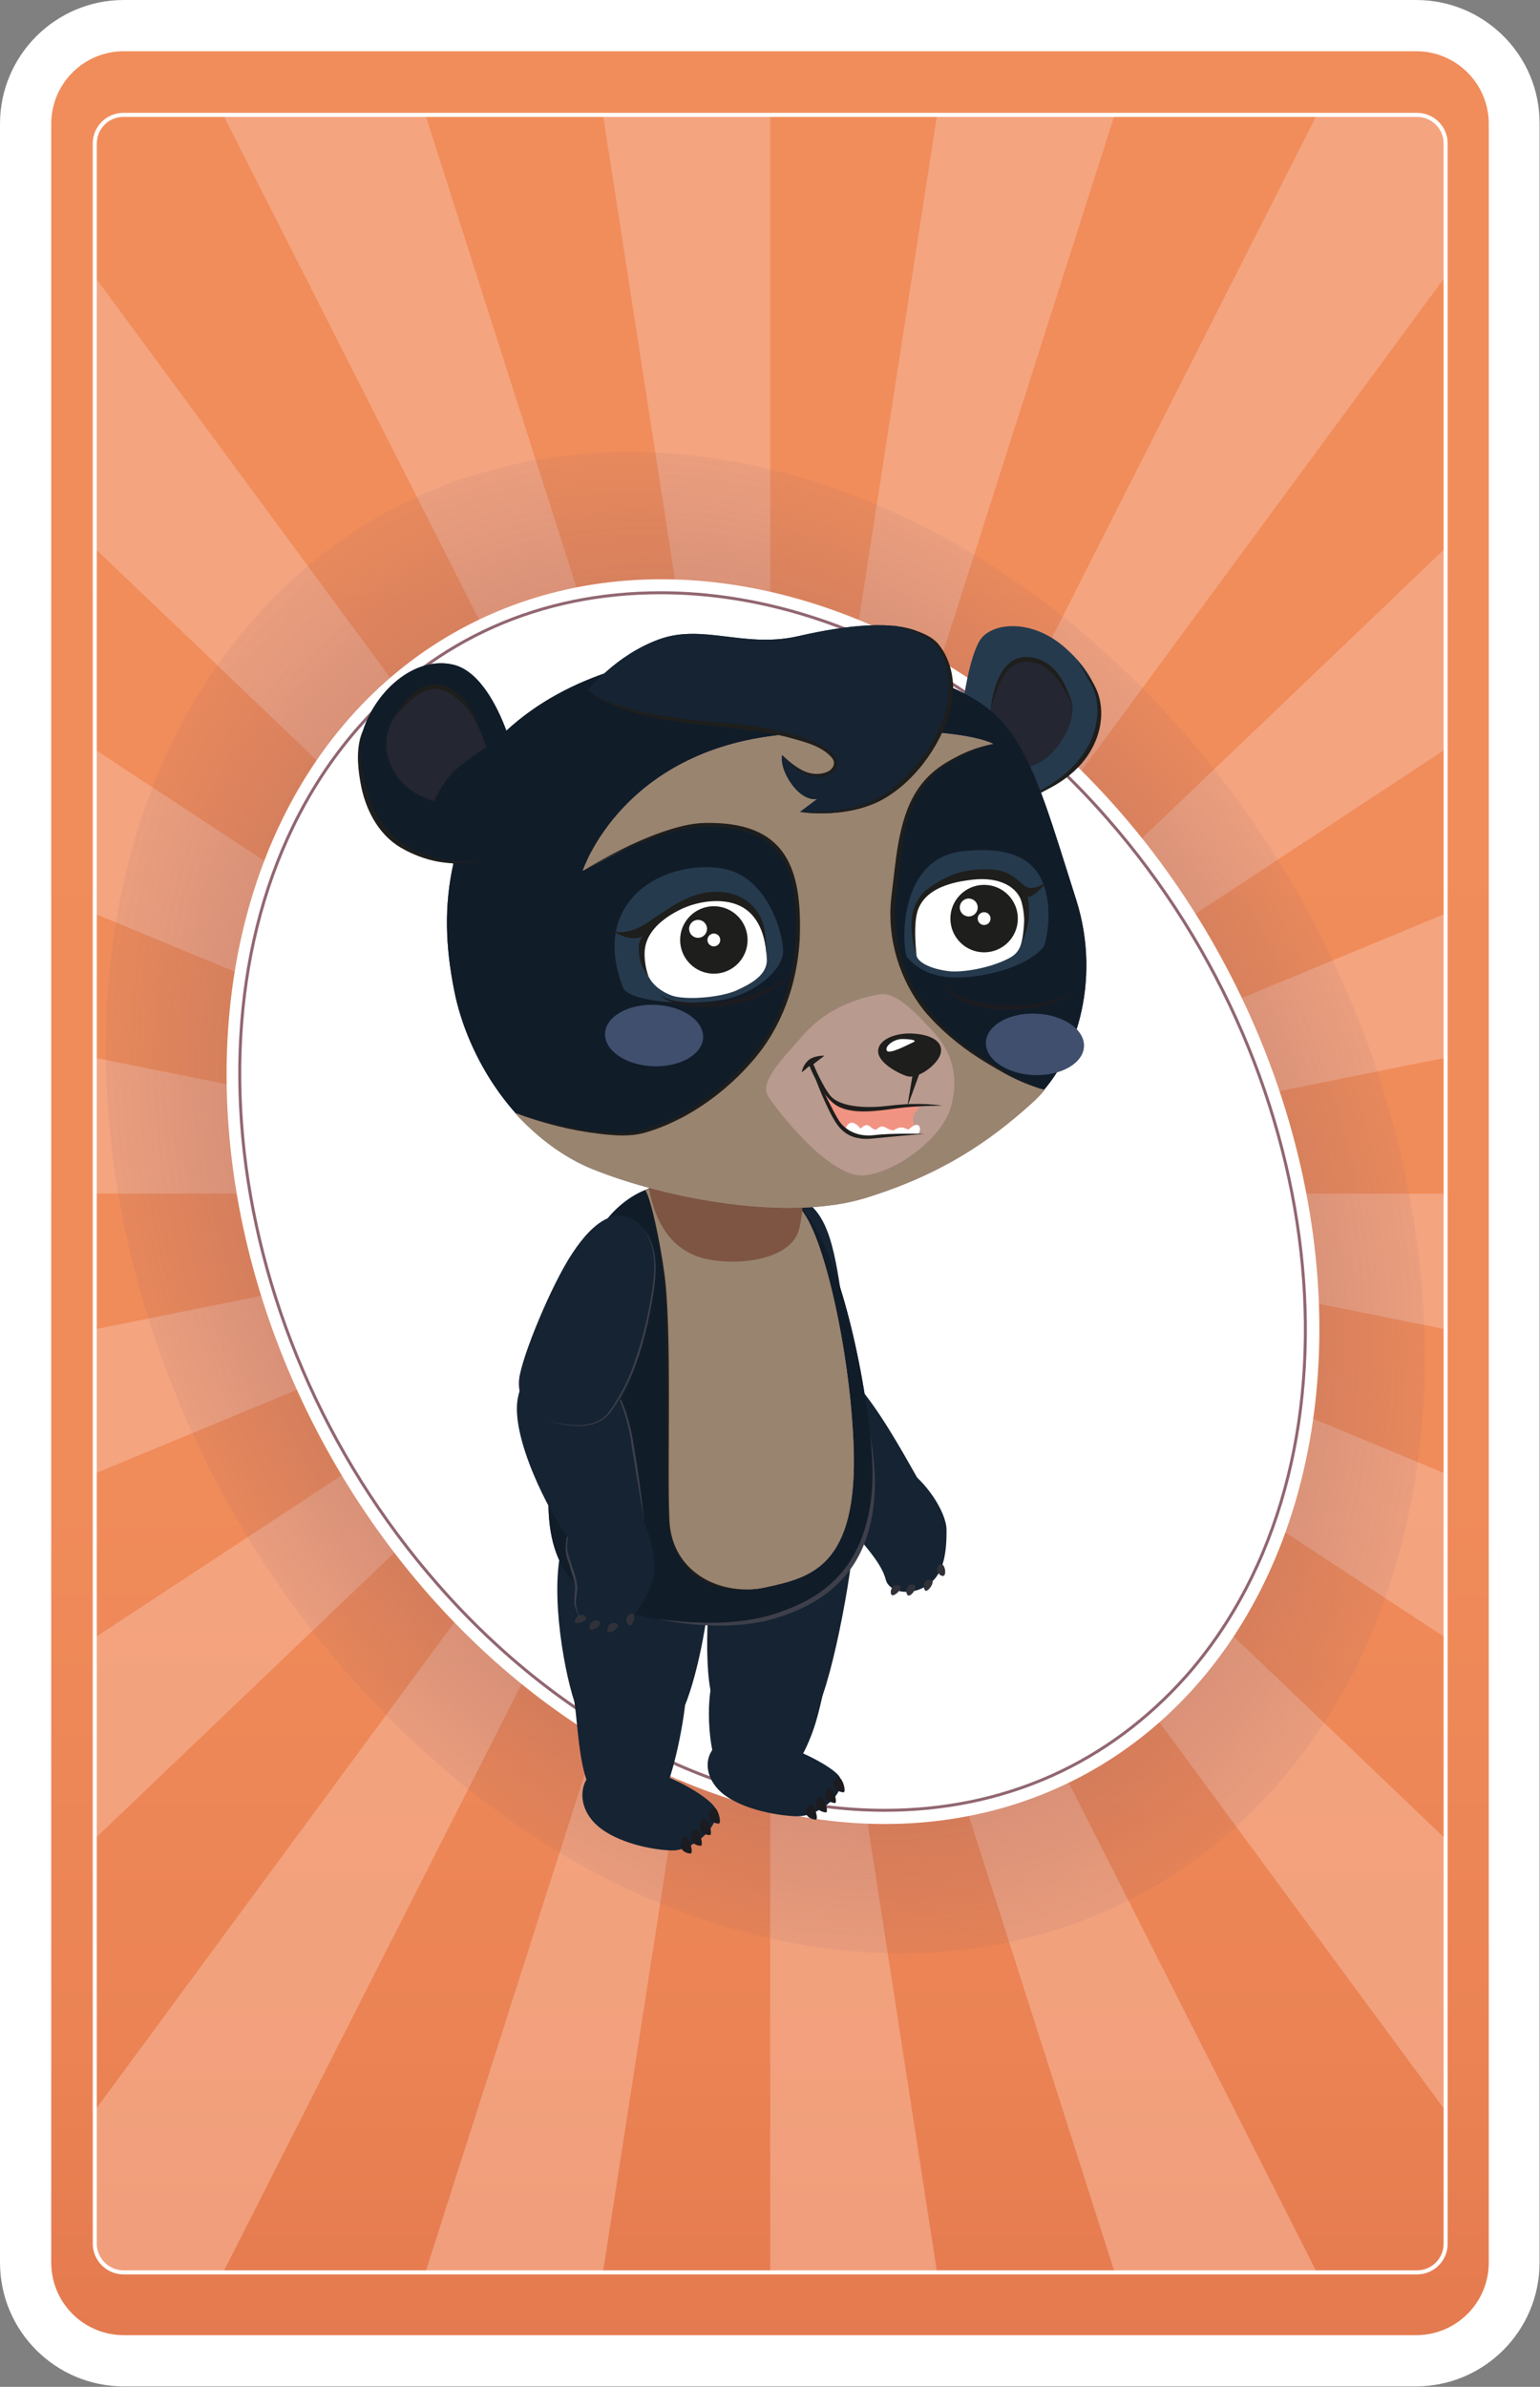 <?xml version="1.0" encoding="utf-8"?>
<!-- Generator: Adobe Illustrator 26.0.1, SVG Export Plug-In . SVG Version: 6.00 Build 0)  -->
<svg version="1.1" id="Capa_1" xmlns="http://www.w3.org/2000/svg" xmlns:xlink="http://www.w3.org/1999/xlink" x="0px" y="0px"
	 viewBox="0 0 360.7 558.9" style="enable-background:new 0 0 360.7 558.9;" xml:space="preserve">
<rect x="0" y="0" width="360.7" height="558.9" fill="#808080" stroke="none"/>
<style type="text/css">
	.st0{fill:url(#SVGID_1_);}
	.st1{clip-path:url(#SVGID_00000021099679986484165150000008611648091857004692_);}
	.st2{opacity:0.6;}
	.st3{fill:#F7B497;}
	.st4{fill:url(#SVGID_00000016754938014831137530000017256019541760216467_);}
	.st5{fill:#FFFFFF;}
	.st6{fill:none;stroke:#916670;stroke-width:0.696;stroke-miterlimit:10;}
	.st7{fill:none;stroke:#FFFFFF;stroke-width:0.949;stroke-miterlimit:10;}
	.st8{fill:#152332;}
	.st9{fill:#1C1B20;}
	.st10{fill:#303139;}
	.st11{fill:#111C29;}
	.st12{fill:#9F857E;}
	.st13{fill:#1E1E1C;}
	.st14{fill:#998470;}
	.st15{fill:#3D3F4A;}
	.st16{fill:#7E5442;}
	.st17{fill:#263A4D;}
	.st18{fill:#242631;}
	.st19{fill:#B99A8F;}
	.st20{fill:#3F4F6D;}
	.st21{fill:#F19382;}
</style>
<g>
	<g id="XMLID_21_">
		
			<linearGradient id="SVGID_1_" gradientUnits="userSpaceOnUse" x1="929.564" y1="411.094" x2="929.564" y2="1121.557" gradientTransform="matrix(-1 0 0 1 1109.914 -464)">
			<stop  offset="0.172" style="stop-color:#F18D5B"/>
			<stop  offset="0.566" style="stop-color:#F08B5A"/>
			<stop  offset="0.749" style="stop-color:#EB8354"/>
			<stop  offset="0.887" style="stop-color:#E1764C"/>
			<stop  offset="1" style="stop-color:#D56541"/>
		</linearGradient>
		<rect x="7" y="10.8" class="st0" width="346.7" height="537.3"/>
	</g>
	<g>
		<g>
			<g>
				<defs>
					<path id="SVGID_00000096779498025642552050000007984348500035898022_" d="M27.9,532.1h304.9c3.2,0,5.8-2.6,5.8-5.8V32.6
						c0-3.2-2.6-5.8-5.8-5.8H27.9c-3.2,0-5.8,2.6-5.8,5.8v493.7C22.2,529.5,24.8,532.1,27.9,532.1z"/>
				</defs>
				<clipPath id="SVGID_00000101097937583934892830000001645925254288276149_">
					<use xlink:href="#SVGID_00000096779498025642552050000007984348500035898022_"  style="overflow:visible;"/>
				</clipPath>
				<g style="clip-path:url(#SVGID_00000101097937583934892830000001645925254288276149_);">
					<g>
						<g class="st2">
							<polygon class="st3" points="313.1,17.7 373.2,17.7 180.4,279.5 							"/>
							<polygon class="st3" points="139.8,17.7 180.4,17.7 180.4,279.5 							"/>
							<polygon class="st3" points="220.9,17.7 264,17.7 180.4,279.5 							"/>
							<polygon class="st3" points="444.3,27.3 444.3,105.9 180.4,279.5 							"/>
							<polygon class="st3" points="444.3,170.1 444.3,226.4 180.4,279.5 							"/>
							<polygon class="st3" points="-83.6,279.5 -83.6,226.4 180.4,279.5 							"/>
							<polygon class="st3" points="-83.6,27.3 -83.6,17.7 -12.5,17.7 180.4,279.5 							"/>
							<polygon class="st3" points="47.6,17.7 96.7,17.7 180.4,279.5 							"/>
							<polygon class="st3" points="-83.6,170.1 -83.6,105.9 180.4,279.5 							"/>
							<polygon class="st3" points="139.8,541.3 96.7,541.3 180.4,279.5 							"/>
							<polygon class="st3" points="47.6,541.3 -12.5,541.3 180.4,279.5 							"/>
							<polygon class="st3" points="180.4,279.5 -83.6,388.9 -83.6,332.5 							"/>
							<polygon class="st3" points="220.9,541.3 180.4,541.3 180.4,279.5 							"/>
							<polygon class="st3" points="-83.6,531.6 -83.6,453 180.4,279.5 							"/>
							<polygon class="st3" points="444.3,388.9 444.3,453 180.4,279.5 							"/>
							<polygon class="st3" points="444.3,279.5 444.3,332.5 180.4,279.5 							"/>
							<polygon class="st3" points="313.1,541.3 264,541.3 180.4,279.5 							"/>
							<polygon class="st3" points="444.3,531.6 444.3,541.3 373.2,541.3 180.4,279.5 							"/>
						</g>
					</g>
					
						<radialGradient id="SVGID_00000076601941918236049630000000898461755685172142_" cx="4.456" cy="2799.475" r="167.974" gradientTransform="matrix(-0.788 -0.897 -0.64 0.729 1974.069 -1754.768)" gradientUnits="userSpaceOnUse">
						<stop  offset="0" style="stop-color:#9D4E3E"/>
						<stop  offset="0.26" style="stop-color:#97524A;stop-opacity:0.738"/>
						<stop  offset="0.787" style="stop-color:#865B66;stop-opacity:0.205"/>
						<stop  offset="0.99" style="stop-color:#7D5E72;stop-opacity:0"/>
					</radialGradient>
					<path style="fill:url(#SVGID_00000076601941918236049630000000898461755685172142_);" d="M59.4,145
						C5.6,206.2,15.6,317,81.9,392.4s163.3,86.8,217.2,25.6s43.7-172-22.5-247.2S113.1,83.9,59.4,145z"/>
					<g>
						
							<ellipse transform="matrix(0.877 -0.481 0.481 0.877 -112.995 121.737)" class="st5" cx="181" cy="281.3" rx="119.5" ry="152.7"/>
						<path class="st6" d="M207.2,423.9c-37,0-75.2-19.2-104.6-52.8C48.9,309.9,40.5,219.8,84,170.3c18.1-20.7,42.6-31.5,70.7-31.5
							c37,0,75.2,19.2,104.6,52.8c53.7,61.2,62.1,151.3,18.6,200.8C259.7,412.9,235.3,423.9,207.2,423.9L207.2,423.9z"/>
					</g>
				</g>
			</g>
		</g>
	</g>
	<path id="XMLID_19_" class="st7" d="M28.9,532.1h303c3.7,0,6.7-3,6.7-6.7V33.6c0-3.7-3-6.7-6.7-6.7h-303c-3.7,0-6.7,3-6.7,6.7
		v491.8C22.2,529,25.2,532.1,28.9,532.1z"/>
</g>
<g>
	<path class="st8" d="M168.9,408c-3.8,2-4.4,7.2-0.5,11.2c4,4,12.5,5.9,18.1,6.1s12.2-6,10.1-9.3C194.6,412.9,176.9,403.9,168.9,408
		z"/>
	<path class="st9" d="M189.1,423.1c-1.3,2.2,1.2,3,2,3C191.9,426,190.4,420.9,189.1,423.1z"/>
	<path class="st9" d="M191.5,421.4c-1.3,2.2,1.2,3,2,3C194.2,424.3,192.8,419.2,191.5,421.4z"/>
	<path class="st9" d="M193.6,419.2c-1.3,2.2,1.2,3,2,3C196.3,422.1,194.9,417,193.6,419.2z"/>
	<path class="st9" d="M195.6,416.7c-1.3,2.2,1.2,3,2,3C198.4,419.5,196.9,414.5,195.6,416.7z"/>
	<path class="st8" d="M166.7,394.5c-1.3,4.5-1.1,20.8,4.5,22.8c5.5,1.9,12.4,1.2,16.1-5.2c3.7-6.5,4.6-12,5.6-16.1
		c1.8-7.2-7.1-8.5-14.6-8.1C172,388.1,168.2,389.2,166.7,394.5z"/>
	<path class="st8" d="M166.4,369.3c-1,11.7-1.8,29.8,2.9,32.6s18.2,5.2,22-1.7s9.2-36.2,8.8-43.9S168.3,346.5,166.4,369.3z"/>
	<path class="st8" d="M199.5,349c0,0-1.8,7.1,2,11.6s5.3,6.8,6,9.4s5.3,4,9.6,1.3s4.6-8.6,4.6-13s-5.2-11.8-9.5-14.3
		C208,341.6,201.3,346,199.5,349z"/>
	<path class="st10" d="M210.4,371.2c-1.7-0.3-2.1,1.9-1.5,2.3C209.6,373.9,212,371.5,210.4,371.2z"/>
	<path class="st10" d="M213.7,371c-1.8,0-1.6,2.3-1,2.6C213.6,373.9,215.4,371,213.7,371z"/>
	<path class="st10" d="M217.8,369.9c-1.8,0-1.6,2.3-1,2.6C217.6,372.7,219.4,369.8,217.8,369.9z"/>
	<path class="st10" d="M219.9,366.5c-1.2,1.3,0.5,2.8,1.1,2.5C221.9,368.6,221.1,365.3,219.9,366.5z"/>
	<path class="st8" d="M185,316.6c-4,1.8-11.1,4.7-9.2,13.8c1.9,9.1,17.2,21.8,24.4,25.9c7.2,4,20.2-0.6,15.3-9.1
		C209.6,337,196.6,311.6,185,316.6z"/>
	<path class="st8" d="M187.3,280.5c-7.8-3.7-11.5,3.2-13.1,11.9s-1.4,27.1,0.1,32.1s6.7,7.9,14.2,5.4c7.4-2.4,11.4-6.8,9.2-22
		C195.6,292.7,194.2,283.9,187.3,280.5z"/>
	<path class="st8" d="M139.6,414.5c-3.8,2.2-4.5,7.9-0.5,12.2s12.5,6.4,18.1,6.6s12.2-6.6,10.2-10.1
		C165.3,419.7,147.6,409.9,139.6,414.5z"/>
	<path class="st9" d="M159.8,430.8c-1.3,2.5,1.2,3.3,2,3.2C162.6,433.9,161.1,428.3,159.8,430.8z"/>
	<path class="st9" d="M162.2,429c-1.3,2.5,1.2,3.3,2,3.2C164.9,432.1,163.5,426.5,162.2,429z"/>
	<path class="st9" d="M164.3,426.5c-1.3,2.5,1.2,3.3,2,3.2S165.6,424.1,164.3,426.5z"/>
	<path class="st9" d="M166.4,423.8c-1.3,2.5,1.2,3.3,2,3.2S167.7,421.3,166.4,423.8z"/>
	<path class="st8" d="M134.6,399c0.8,5.5,1.1,16.6,4.3,20.8c2.8,3.7,13.6,4,15.9,1.1c2.3-2.8,5.4-16.5,5.9-24.3
		c0.4-6.2-9-8.9-14.1-9.3C141.4,387,133.4,390.2,134.6,399z"/>
	<path class="st8" d="M150.6,353.3c-8.3-2.3-17.6,0.6-19.4,10.7c-2.3,12.3,1.9,32,4.3,37c2.4,5,20.9,6.7,24.2,0
		c3.4-7,6.5-23,6.5-30.5S161.5,356.4,150.6,353.3z"/>
	<path class="st8" d="M156.4,277.7c-6.9-0.4-16.5,6.9-18.8,17.2s-5.9,32.7-7.8,43.5c-1.9,10.8-3.3,26.5,6.9,34.1s31.8,10.3,46,5.6
		s24-15.9,21.3-40.8c-2.8-24.9-9.7-48.5-16.6-54.4S166.9,278.4,156.4,277.7z"/>
	<path class="st11" d="M156.4,277.7c-6.9-0.4-16.5,6.9-18.8,17.2s-5.9,32.7-7.8,43.5c-1.9,10.8-3.3,26.5,6.9,34.1s31.8,10.3,46,5.6
		s24-15.9,21.3-40.8c-2.8-24.9-9.7-48.5-16.6-54.4S166.9,278.4,156.4,277.7z"/>
	<path class="st12" d="M199.9,337.9c-0.9-21.9-7.1-49.6-12.6-55c-6.5-6.3-14.8-4.4-25.4-5.1c-3.3-0.2-7.4,0-10.7,0.9
		c1.3,2.1,3.4,12.2,4.3,18.7c2,13.1,0.7,46.2,1.3,58.7c0.6,12.4,12.4,17.8,22.5,15.6C189.4,369.4,201.2,367.4,199.9,337.9z"/>
	<g>
		<path class="st13" d="M151.7,279.7c2.8,8.8,4.6,17.9,5.1,27.1c0.2,7.9,0.2,19.5,0.4,27.6l0.1,13.8c-0.6,12.5,2.5,23.7,17.2,23.7
			c2.3,0,4.6-0.2,6.8-0.7c-2.2,0.6-4.5,0.9-6.8,1c-10.9,0.6-17.4-6.6-18.1-17.1c-0.3-4.7-0.2-15.9-0.3-20.7l-0.1-27.5
			C155.7,297.6,154.1,288.5,151.7,279.7L151.7,279.7z"/>
	</g>
	<path class="st14" d="M199.9,337.9c-0.9-21.9-7.1-49.6-12.6-55c-6.5-6.3-14.8-4.4-25.4-5.1c-3.3-0.2-7.4,0-10.7,0.9
		c1.3,2.1,3.4,12.2,4.3,18.7c2,13.1,0.7,46.2,1.3,58.7c0.6,12.4,12.4,17.8,22.5,15.6C189.4,369.4,201.2,367.4,199.9,337.9z"/>
	<g>
		<path class="st15" d="M153.7,379.1c10,1.2,20.5,1.7,30-2c10.3-3.7,16.8-10.4,19.4-21.1c1.7-6.6,1.4-13.5,0.7-20.1
			c1.2,6.7,1.7,13.6,0.2,20.3c-2.8,13.4-12.1,20.2-24.8,23.4C170.7,381.4,162,380.7,153.7,379.1L153.7,379.1z"/>
	</g>
	<path class="st16" d="M188.1,273.1c0,0,0.6,12-1.5,16.2c-2.9,5.8-14,7.1-21.2,5.5s-13-7.6-14-21.4c-0.9-13.8-0.2-22.2-0.2-22.2
		s12.3-11.1,22.4-7.2C183.7,247.8,188.1,273.1,188.1,273.1z"/>
	<path class="st17" d="M225.6,164.4c0,0,1.4-10.6,4-14.6c2.7-4,12-5.1,19.9,1.9s9.4,13.8,7.1,20.8c-1.9,6.1-11.2,13.2-15.9,14.5
		C236.1,188.3,225.6,164.4,225.6,164.4z"/>
	<g>
		<path class="st13" d="M239.8,187c6.3-2.7,12.5-6.9,15.5-13.2c2.2-4.7,2.6-10.3-0.4-14.7c-0.8-1.6-1.8-3.1-2.7-4.5
			c1.1,1.4,2.2,2.8,3.1,4.3c3.4,4.4,3.3,10.6,0.9,15.5C253.2,180.8,246.6,185,239.8,187L239.8,187z"/>
	</g>
	<path class="st18" d="M231.6,169.1c0,0,0.6-12.4,6.7-14.4s11.2,5.4,12.6,9.3c1.4,3.9-2,10.8-6.4,13.9c-4.4,3-6.9,1.5-6.9,1.5
		L231.6,169.1z"/>
	<g>
		<path class="st13" d="M232.1,165.6c0.6-4.9,2.8-12.5,9.1-11.7c5.9,0.5,8.8,6.6,10.1,11.7c-2-4.4-4.7-10.1-10.1-10.6
			C235.3,154.3,233.6,161.3,232.1,165.6L232.1,165.6z"/>
	</g>
	<path class="st17" d="M252.1,210.8c-5.8-18.2-9.1-30.1-14.9-38.7c-5.9-8.6-14.9-11.8-26.3-15.5c-11.4-3.7-63.1-12.4-92.3,14.5
		c-2.1-5.7-6.2-13.8-12.2-15.4c-9.4-2.4-19.1,6.6-21.7,16.5s3.2,24.4,14,28.1c3.1,1.1,5.5,1.6,7.5,1.9c-2.2,9.9-1.9,19.3,0.2,29.8
		c3,15.3,14.1,34.2,32.2,41.5s46.5,12.3,64.2,6.8s28.8-13.1,38.8-22.1C251.9,249.1,258.1,229.8,252.1,210.8z"/>
	<path class="st11" d="M252.1,210.8c-5.8-18.2-9.1-30.1-14.9-38.7c-5.9-8.6-14.9-11.8-26.3-15.5c-11.4-3.7-63.1-12.4-92.3,14.5
		c-2.1-5.7-6.2-13.8-12.2-15.4c-9.4-2.4-19.1,6.6-21.7,16.5s3.2,24.4,14,28.1c3.1,1.1,5.5,1.6,7.5,1.9c-2.2,9.9-1.9,19.3,0.2,29.8
		c3,15.3,14.1,34.2,32.2,41.5s46.5,12.3,64.2,6.8s28.8-13.1,38.8-22.1C251.9,249.1,258.1,229.8,252.1,210.8z"/>
	<path class="st12" d="M216.3,235.9c-8.9-10-7.8-28.4-4.2-43.6c3.7-15.7,20.5-18.1,20.5-18.1s-8-5.1-47.3-2.3s-48.8,32-48.8,32
		s10.6-5.9,19.6-9.2c8.9-3.4,21.9-1.5,27,5.3c5,6.8,5.2,24.2-0.4,37.1s-18.4,23.5-31.3,27.5c-9.3,2.9-23.6-1.4-30.8-4
		c5.2,5.7,11.4,10.4,18,13.1c18.1,7.3,46.5,12.3,64.2,6.8s28.8-13.1,38.8-22.1c1.1-1,2.1-2,3.1-3.2
		C234.8,252.7,223.9,244.5,216.3,235.9z"/>
	<path class="st14" d="M216.3,235.9c-8.9-10-7.8-28.4-4.2-43.6c3.7-15.7,20.5-18.1,20.5-18.1s-8-5.1-47.3-2.3s-48.8,32-48.8,32
		s10.6-5.9,19.6-9.2c8.9-3.4,21.9-1.5,27,5.3c5,6.8,5.2,24.2-0.4,37.1s-18.4,23.5-31.3,27.5c-9.3,2.9-23.6-1.4-30.8-4
		c5.2,5.7,11.4,10.4,18,13.1c18.1,7.3,46.5,12.3,64.2,6.8s28.8-13.1,38.8-22.1c1.1-1,2.1-2,3.1-3.2
		C234.8,252.7,223.9,244.5,216.3,235.9z"/>
	<path class="st18" d="M101.7,187.6c-2.6-0.8-9.2-3.1-11-11s6.6-17,13-15.7s10.2,14.1,10.2,14.1s-3.6,2.2-6.9,5
		C103.7,182.8,101.7,187.6,101.7,187.6z"/>
	<g>
		<path class="st13" d="M91.9,168.6c4.1-7.2,10.3-12.2,17-4.5c1.5,1.9,2.6,4,3.2,6.3c-1-2.1-2.3-4.1-3.8-5.7
			C101.4,157.8,96.9,162.8,91.9,168.6L91.9,168.6z"/>
	</g>
	<g>
		<path class="st13" d="M232.7,174.2c-17.2,5.4-20.3,12.9-22.2,29.9l-0.7,6.8c-0.6,6.7,0.8,13.5,3.7,19.5
			c6.2,11.9,19,19.7,31.1,24.9c-10.6-3.9-20.8-9.9-28.2-18.7c-5.7-7.2-8.6-16.7-7.7-25.9l0.8-6.8C211.4,187,215.2,178.7,232.7,174.2
			L232.7,174.2z"/>
	</g>
	<g>
		<path class="st13" d="M111.7,201.5c-5.9,1.6-12.5,0.1-17.8-3c-5.5-3.2-8.5-9.4-9.5-15.4c-0.7-4-1-8.3,0.6-12.1
			c-1.1,3.9-0.6,8.1,0.3,11.9c0.9,3.9,2.4,7.7,4.9,10.8C95,199.7,104.2,202.7,111.7,201.5L111.7,201.5z"/>
	</g>
	<g>
		<path class="st13" d="M136.5,203.9c5.9-3.5,11.9-6.7,18.4-9c3.2-1.1,6.6-2.1,10.1-2.2c19-0.4,23,10.3,22.3,27.4
			c-0.6,10.3-4.2,20.6-11.1,28.4c-4.5,5.2-9.9,9.6-15.9,12.9c-3,1.6-6.2,3-9.5,3.9c-3.4,0.9-6.9,0.6-10.3,0.2
			c-6.8-0.8-13.4-2.5-19.8-4.9c6.4,2.2,13.1,3.7,19.9,4.4c3.4,0.3,6.8,0.5,10.1-0.4c3.2-0.9,6.4-2.3,9.3-3.9
			c5.9-3.4,11.2-7.7,15.6-12.8c9-10.2,12.1-24.6,10.5-37.9c-1.2-12.4-9.3-16.5-20.9-16.5c-3.4,0.1-6.7,1-9.9,2
			C148.6,197.6,142.4,200.6,136.5,203.9L136.5,203.9z"/>
	</g>
	<path class="st19" d="M206.2,232.8c-6.7,1.1-13.4,4.2-18,9.5s-10.3,10.9-8.4,14.2c2,3.3,14.8,19.9,23,18.7
		c8.2-1.2,17.8-9.1,19.8-15.6s0.7-12.7-3.4-17.3S210,232.2,206.2,232.8z"/>
	<path class="st17" d="M145.9,231.2c1.1,3,12.4,4.3,21.6,3.2s15.8-7.4,15.9-11.4c0.2-4-3.5-17.7-14-19.6
		C156.1,201.1,137.9,210.4,145.9,231.2z"/>
	<path class="st17" d="M212.5,224.2c-1.1-1.1-2.9-23.2,13.1-24.9s18.6,5.8,19.6,10.7s-0.2,11.1-0.9,11.9s-4.4,4.8-14.6,6.5
		C219.5,230.1,215.1,227.1,212.5,224.2z"/>
	
		<ellipse transform="matrix(4.119597e-02 -0.999 0.999 4.119597e-02 -95.27 385.545)" class="st20" cx="153.2" cy="242.4" rx="7.2" ry="11.5"/>
	
		<ellipse transform="matrix(4.119597e-02 -0.999 0.999 4.119597e-02 -11.835 476.632)" class="st20" cx="242.4" cy="244.5" rx="7.2" ry="11.5"/>
	<g>
		<path class="st9" d="M185.2,228.4c-6.8,6.7-18.1,9-27.1,6.5c-1.3-0.4-2.6-1-3.7-1.9c1.2,0.7,2.5,1.1,3.8,1.4
			C167.4,235.9,177.6,233.8,185.2,228.4L185.2,228.4z"/>
	</g>
	<g>
		<path class="st9" d="M220.6,229.8c4.9,7.3,22.8,6.4,30,3.1C243.9,237.7,224.6,238.5,220.6,229.8L220.6,229.8z"/>
	</g>
	<path class="st17" d="M137.8,161.6c0,0,6.4-8.2,16.6-11.9c10.2-3.7,19.9,2.1,32.4-0.7c12.6-2.9,22.3-3.5,28-1.2s10.4,9.8,6.8,20.1
		s-10.4,17.5-18.4,20.6s-15.8,1.6-15.8,1.6l4-3c0,0-2.9,0.7-5.9-3.4c-3-4.1-2.3-6.9-2.3-6.9s6.4,6.8,10.8,4s0-6.5-10.5-9.1
		S146.6,169,137.8,161.6z"/>
	<path class="st8" d="M137.8,161.6c0,0,6.4-8.2,16.6-11.9c10.2-3.7,19.9,2.1,32.4-0.7c12.6-2.9,22.3-3.5,28-1.2s10.4,9.8,6.8,20.1
		s-10.4,17.5-18.4,20.6s-15.8,1.6-15.8,1.6l4-3c0,0-2.9,0.7-5.9-3.4c-3-4.1-2.3-6.9-2.3-6.9s6.4,6.8,10.8,4s0-6.5-10.5-9.1
		S146.6,169,137.8,161.6z"/>
	<g>
		<path class="st13" d="M187.4,190c7.5,0.5,15.7-0.6,21.7-5.4c7.7-6.5,15-17,12.8-27.5c-1.4-7.6-6.3-8.9-13-10.7
			c3.7,0.8,8,1.4,10.7,4.2c3.6,4.2,4.4,10.4,3,15.7c-2.3,8.6-9,17.6-17,21.5C200,190.4,193.6,190.9,187.4,190L187.4,190z"/>
	</g>
	<g>
		<path class="st13" d="M183.2,176.8c2.6,2.8,6.5,5.5,10.4,4c1.4-0.5,2.3-2,1.3-3.3c-2.4-2.9-6.9-3.9-10.5-4.9
			c-14-3.5-29.3-1.9-42.6-8.2c-1.4-0.7-2.9-1.5-4-2.7c2.5,2.1,5.6,3.1,8.7,4c6.2,1.8,12.6,2.6,19,3.2c6.4,0.5,12.9,1.1,19.2,2.8
			c3.2,0.8,6.3,1.8,9.1,3.7c4.1,2.8,2.2,6.7-2.4,6.5C188,181.6,185.2,179.3,183.2,176.8L183.2,176.8z"/>
	</g>
	<path class="st8" d="M135.8,353.7c0,0-4.5,5.9-2.7,11.5s2.1,8.4,1.8,11s3.3,5.8,8.3,5s7.6-6.1,9.4-10.1c1.7-4-0.1-12.9-3.1-16.9
		C146.4,350.3,138.6,351.7,135.8,353.7z"/>
	<path class="st10" d="M137,378.4c-1.4-1-2.7,0.9-2.3,1.5C135.2,380.6,138.4,379.3,137,378.4z"/>
	<path class="st10" d="M140.1,379.5c-1.6-0.6-2.4,1.5-1.9,2C138.9,382.1,141.7,380.2,140.1,379.5z"/>
	<path class="st10" d="M144.3,380.1c-1.6-0.6-2.4,1.5-1.9,2C143.1,382.7,145.9,380.7,144.3,380.1z"/>
	<path class="st10" d="M147.6,377.9c-1.6,0.7-0.7,2.8,0,2.7C148.5,380.6,149.2,377.2,147.6,377.9z"/>
	<g>
		<path class="st15" d="M133.5,357.6c-0.4,1.8-0.8,3.7-0.6,5.5c0.6,2.7,1.9,5.3,2.3,8.1c0.2,1.9-0.7,3.6-0.1,5.5
			c0.2,0.9,0.5,1.8,1,2.6c-0.6-0.7-0.9-1.6-1.2-2.5c-0.8-1.8-0.1-3.8-0.2-5.5c-0.1-0.9-0.4-1.8-0.7-2.7l-0.8-2.7
			C132,363.2,132.5,360.2,133.5,357.6L133.5,357.6z"/>
	</g>
	<path class="st8" d="M135.2,318.3c-4.4,0-12.1,0-13.9,9s7.2,26.9,12.2,33.4s18.8,7.4,17.7-2.3C149.7,346.7,147.8,318.2,135.2,318.3
		z"/>
	<g>
		<path class="st15" d="M142.9,323c3.1,4.7,4.8,10.2,5.6,15.8c0.9,5.5,1.7,11.1,2.3,16.7c-0.9-4.8-2-11.7-2.8-16.6
			C147.3,333.3,145.6,328,142.9,323L142.9,323z"/>
	</g>
	<path class="st8" d="M150.8,287.7c-5.7-6.5-11.9-1.6-16.7,5.7c-4.9,7.3-11.9,24.3-12.5,29.5s3.1,9.9,10.9,10.6s13.2-1.7,17.2-16.6
		C153.6,302.1,155.8,293.5,150.8,287.7z"/>
	<g>
		<path class="st15" d="M128.4,332.8c4.6,1,10.9,2.1,14.1-2c3-4.1,5.2-8.7,6.7-13.6c1.6-4.8,2.7-9.8,3.5-14.8
			c0.8-4.9,1.1-10.4-2-14.7c3.3,4.2,3.1,9.7,2.4,14.7c-1.6,10-4.1,20.3-10.3,28.5C139.3,335.2,133,334,128.4,332.8L128.4,332.8z"/>
	</g>
	<path class="st5" d="M152.1,229c0,0,1.2,2.6,5.2,4.1c3,1.1,10.9,0.6,15-1.1c3.6-1.6,7.4-3.7,7.3-7.3c-0.1-3.6-0.9-8.6-2.9-11.2
		s-8.9-3.9-12.2-3c-3.4,0.9-9.6,4-11.4,6.3C151.4,219.1,148.2,224.7,152.1,229z"/>
	<path class="st13" d="M143.4,218c0,0,2.2,1,6-0.7s9.9-7.8,16.9-8.4s10.3,3,11.8,5.8c1.6,2.8,1.4,9.9,1.4,9.9s0.3-7.1-4-11
		c-4.1-3.8-11.6-3-16.6-0.4s-7.6,5.8-7.9,9.4c-0.2,3.6,1,6.3,1,6.3s-2.4-2.4-2.4-6.9c0-1.9,1-2.9,1-2.9S148.5,221,143.4,218z"/>
	<circle class="st13" cx="167.2" cy="220.1" r="7.9"/>
	<circle class="st5" cx="163.5" cy="217.5" r="2.1"/>
	<circle class="st5" cx="167.2" cy="220.1" r="1.5"/>
	<path class="st5" d="M214.7,223.9c0.6,1.8,4.1,3.1,7.4,3.5c3.3,0.4,9.8-0.7,14.2-3c2.7-1.4,3.1-3.3,3.5-7.4
		c0.5-4.1-0.1-8.7-1.6-9.7s-6.5-3.4-10.2-2.5c-3.7,0.8-8,1.2-10.8,4C214.6,211.5,213,218.3,214.7,223.9z"/>
	<circle class="st13" cx="230.5" cy="215.1" r="7.9"/>
	<circle class="st5" cx="226.9" cy="212.5" r="2.1"/>
	<circle class="st5" cx="230.5" cy="215.1" r="1.5"/>
	<path class="st13" d="M214.7,223.9c0,0-1-7.7,0.4-11.1c1.6-4,6.1-6.1,12.6-6.8c6.5-0.8,10.7,1.8,11.6,5.3
		c1.4,5.2-0.1,10.1-0.1,10.1s1.8-4.3,1.8-7.1c0.1-2.8-0.3-4.3-0.3-4.3s0.9,0.1,2.3-1.2c1.4-1.2,1.9-2.1,1.9-2.1s-1.8,1.4-3.8,1.2
		s-3.2-4-8.9-4.3c-6.4-0.3-10.2,1.2-14.6,4.3C214.6,210,211.8,214.5,214.7,223.9z"/>
	<path class="st21" d="M214.1,263.5c0,0-0.6-1.9,0.1-2.8s1.3-1.8,1.3-1.8s-9.3,1-13.7,0.9c-6.3-0.3-8.2-3.8-8.2-3.8l-2-2.5
		c0,0,2.1,5.8,3.2,7.7s4.4,4.6,7.6,4.5c3.2-0.2,11.2-0.6,11.2-0.6L214.1,263.5z"/>
	<path class="st5" d="M198.1,264.1c0,0,0.6-1.4,1.6-1.2s1.9,1.4,1.9,1.4s1.2-1.5,2.2-0.5c1,0.9,1.5,0.7,1.5,0.7s0.9-1.2,2.1-0.5
		s1.9,0.7,1.9,0.7s1.3-1,2.4-0.6s1.1,0.4,1.1,0.4s1.7-1.7,2.4-0.9s-0.1,1.9-0.1,1.9s-12.5,1.3-14.2,1C199.3,266,199,265,198.1,264.1
		z"/>
	<path class="st13" d="M187.8,251.1c0,0,0.1-1.4,1.4-2.7c1.3-1.3,3.9-1.2,3.9-1.2l-2.6,2c0,0,2.3,5.5,4.1,7.5s6.5,3.1,13.8,2.2
		s12.3,0,12.3,0s-5.8,0-10.4,0.6c-4.6,0.6-10.6,1.6-14.3-0.6s-6.4-9.3-6.4-9.3L187.8,251.1z"/>
	<polygon class="st13" points="213.9,250.8 212.5,259.2 215.9,249.9 	"/>
	<path class="st13" d="M192.9,255.7c0.3,0.3,2.2,4.5,3.6,6.7s4.4,3.9,8.3,3.4s11.7-0.3,11.7-0.3s-8.3,0.7-12.1,1.1s-6.7-0.6-8.8-4
		c-2.1-3.3-4.6-10-4.6-10L192.9,255.7z"/>
	<path class="st13" d="M213,252.1c-1.3-0.1-6.9-2.7-7.3-5.6s4-5,9.1-4.4s6.3,3,5.3,5.2S215.6,252.2,213,252.1z"/>
	<path class="st5" d="M211.3,243.3c-2,0-4.1,1.7-3.6,2.7s4.8-1.3,6.1-1.9C215.1,243.6,213.3,243.3,211.3,243.3z"/>
</g>
<g>
	<path class="st5" d="M331.7,12c9.4,0,17,7.6,17,17v500.8c0,9.4-7.6,17-17,17H29c-9.4,0-17-7.6-17-17V29c0-9.4,7.6-17,17-17H331.7
		 M331.7,0H29C13,0,0,13,0,29v500.8c0,16,13,29,29,29h302.6c16,0,29-13,29-29V29C360.7,13,347.7,0,331.7,0L331.7,0z"/>
</g>
</svg>
